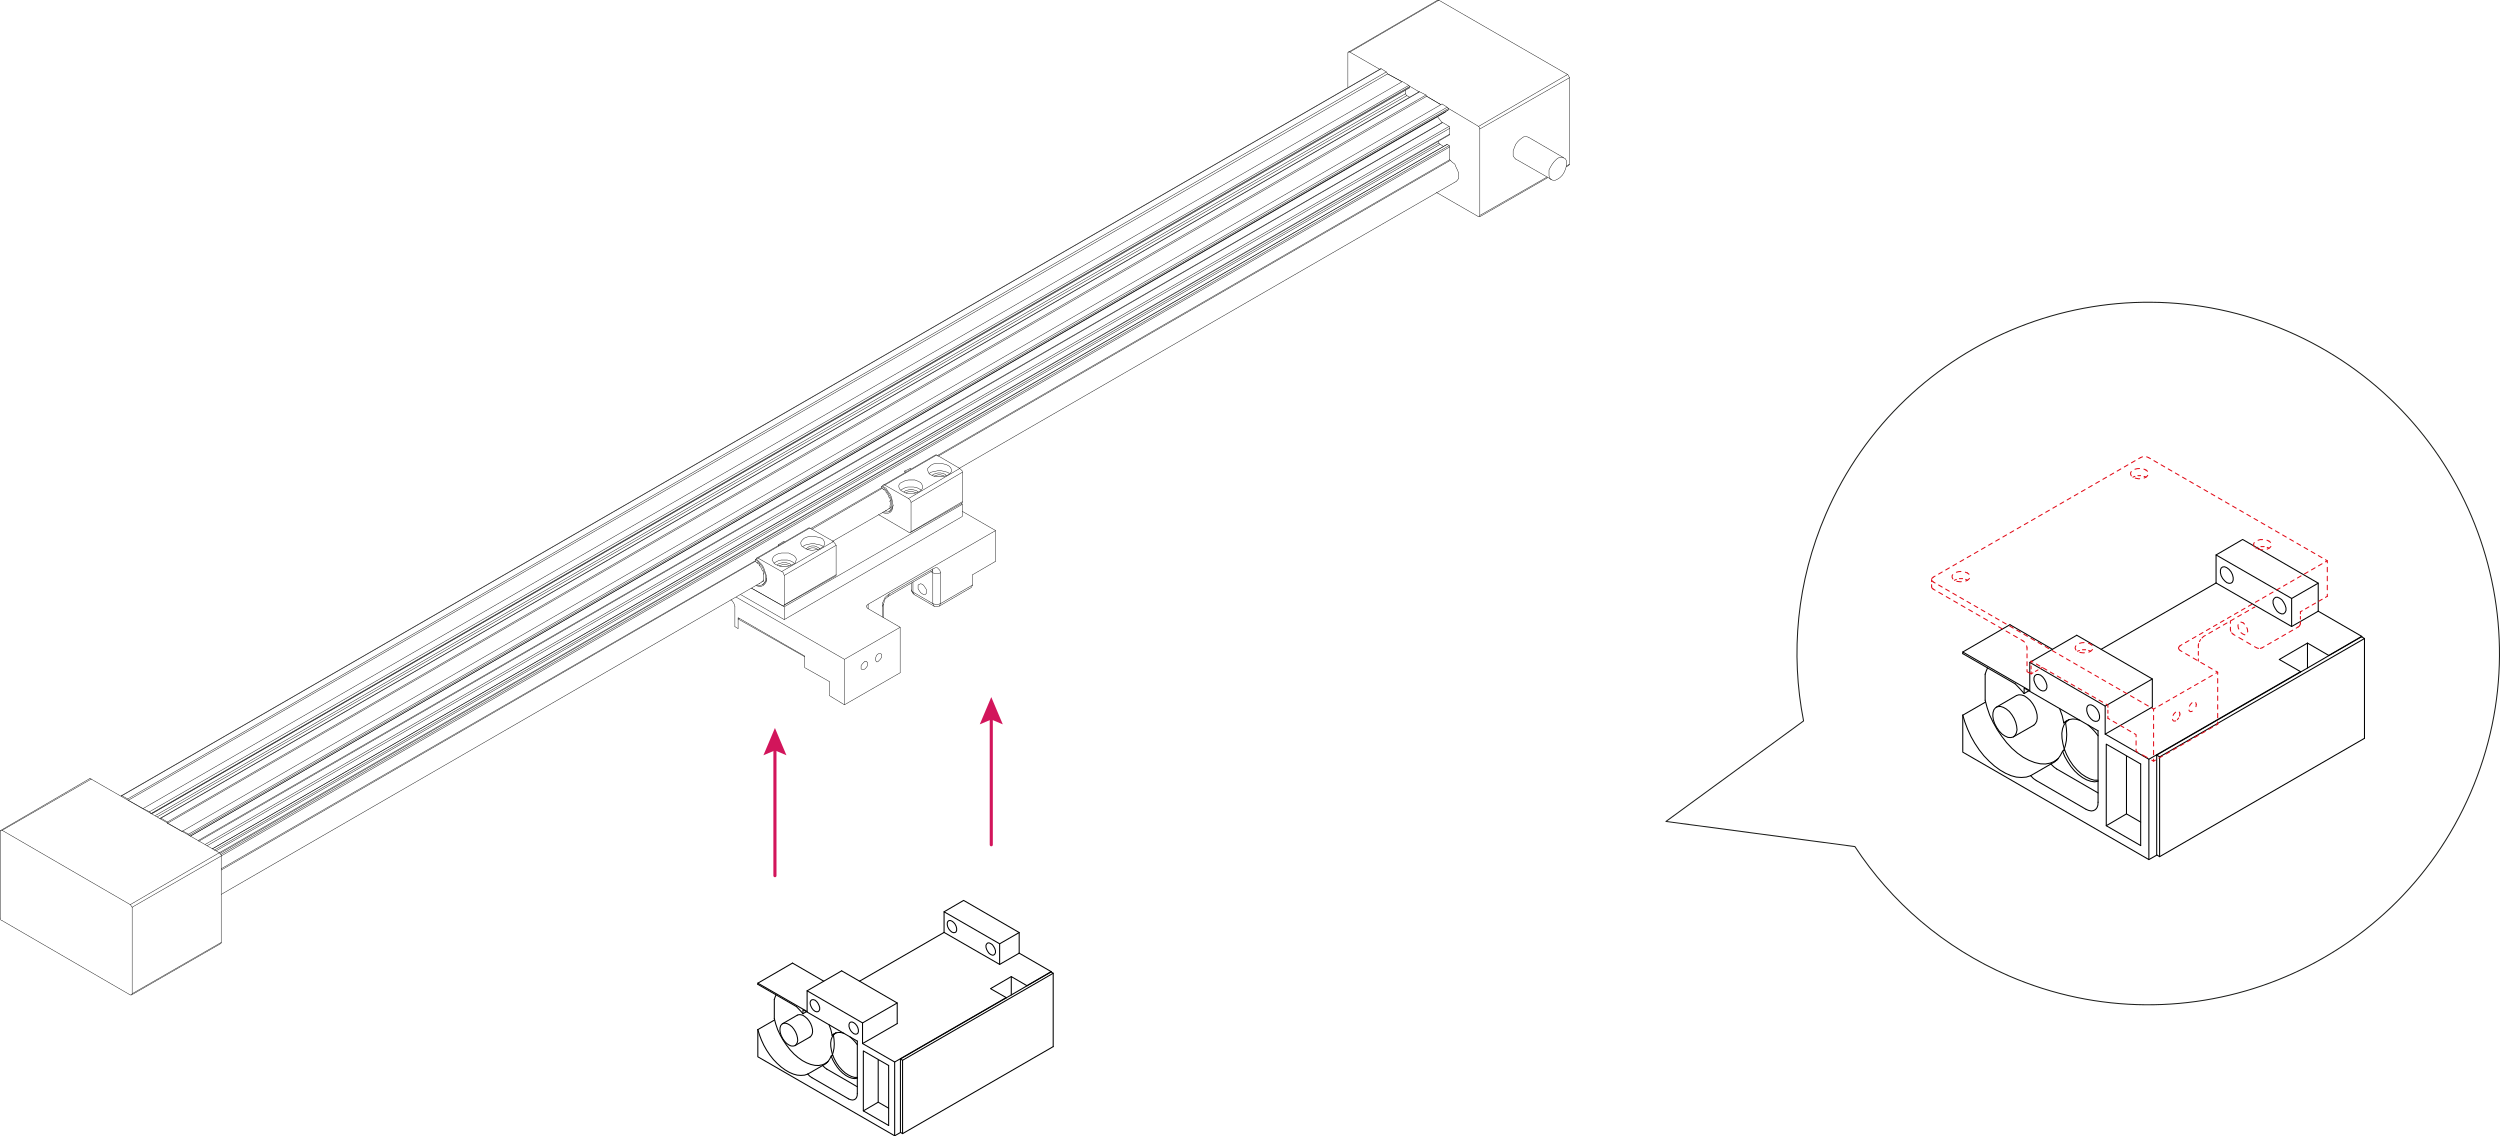 <?xml version="1.0" encoding="UTF-8"?>
<svg id="Layer_1" data-name="Layer 1" xmlns="http://www.w3.org/2000/svg" viewBox="0 0 603.33 274.227">
  <defs>
    <style>
      .cls-1 {
        stroke-dasharray: .704 .704;
      }

      .cls-1, .cls-2, .cls-3, .cls-4, .cls-5, .cls-6, .cls-7, .cls-8, .cls-9, .cls-10, .cls-11, .cls-12, .cls-13, .cls-14, .cls-15, .cls-16, .cls-17, .cls-18, .cls-19, .cls-20, .cls-21, .cls-22, .cls-23, .cls-24, .cls-25, .cls-26, .cls-27, .cls-28, .cls-29, .cls-30, .cls-31, .cls-32, .cls-33, .cls-34, .cls-35, .cls-36, .cls-37, .cls-38, .cls-39, .cls-40, .cls-41, .cls-42, .cls-43, .cls-44, .cls-45 {
        fill: none;
        stroke-linecap: round;
        stroke-linejoin: round;
      }

      .cls-1, .cls-2, .cls-3, .cls-5, .cls-6, .cls-7, .cls-8, .cls-9, .cls-10, .cls-11, .cls-12, .cls-13, .cls-14, .cls-15, .cls-16, .cls-17, .cls-18, .cls-19, .cls-20, .cls-21, .cls-22, .cls-23, .cls-24, .cls-25, .cls-26, .cls-27, .cls-28, .cls-29, .cls-30, .cls-31, .cls-32, .cls-33, .cls-34, .cls-36, .cls-37, .cls-38, .cls-39, .cls-40, .cls-41, .cls-42, .cls-43, .cls-44, .cls-45 {
        stroke-width: .25px;
      }

      .cls-1, .cls-2, .cls-3, .cls-5, .cls-6, .cls-7, .cls-8, .cls-9, .cls-10, .cls-11, .cls-12, .cls-13, .cls-14, .cls-15, .cls-16, .cls-17, .cls-18, .cls-19, .cls-20, .cls-21, .cls-23, .cls-24, .cls-25, .cls-26, .cls-27, .cls-29, .cls-30, .cls-31, .cls-32, .cls-33, .cls-34, .cls-36, .cls-37, .cls-38, .cls-39, .cls-40, .cls-41, .cls-42, .cls-43, .cls-44, .cls-45 {
        stroke: #e10b17;
      }

      .cls-2 {
        stroke-dasharray: .995 .995;
      }

      .cls-3 {
        stroke-dasharray: .756 .756;
      }

      .cls-4 {
        stroke-width: .1px;
      }

      .cls-4, .cls-28 {
        stroke: #000;
      }

      .cls-5 {
        stroke-dasharray: 1.101 1.101;
      }

      .cls-6 {
        stroke-dasharray: .971 .971;
      }

      .cls-7 {
        stroke-dasharray: .508 .508;
      }

      .cls-8 {
        stroke-dasharray: .981 .981;
      }

      .cls-9 {
        stroke-dasharray: 1.104 1.104;
      }

      .cls-10 {
        stroke-dasharray: .709 .709;
      }

      .cls-11 {
        stroke-dasharray: .542 .542;
      }

      .cls-12 {
        stroke-dasharray: .991 .991;
      }

      .cls-13 {
        stroke-dasharray: .992 .992;
      }

      .cls-46 {
        fill: #d2155b;
      }

      .cls-14 {
        stroke-dasharray: 1 1;
      }

      .cls-15 {
        stroke-dasharray: .947 .947;
      }

      .cls-16 {
        stroke-dasharray: 1.098 1.098;
      }

      .cls-17 {
        stroke-dasharray: .768 .768;
      }

      .cls-18 {
        stroke-dasharray: .996 .996;
      }

      .cls-19 {
        stroke-dasharray: .63 .63;
      }

      .cls-20 {
        stroke-dasharray: 1.049 1.049;
      }

      .cls-21 {
        stroke-dasharray: .768 .768;
      }

      .cls-22 {
        stroke: #1d1e1c;
      }

      .cls-23 {
        stroke-dasharray: .734;
      }

      .cls-24 {
        stroke-dasharray: 1.005 1.005;
      }

      .cls-25 {
        stroke-dasharray: .246;
      }

      .cls-26 {
        stroke-dasharray: 1.097 1.097;
      }

      .cls-27 {
        stroke-dasharray: .995 .995;
      }

      .cls-29 {
        stroke-dasharray: 1.053 1.053;
      }

      .cls-30 {
        stroke-dasharray: 1.041 1.041;
      }

      .cls-31 {
        stroke-dasharray: 1.286 1.286;
      }

      .cls-32 {
        stroke-dasharray: .719 .719;
      }

      .cls-33 {
        stroke-dasharray: 1.053 1.053;
      }

      .cls-34 {
        stroke-dasharray: .976 .976;
      }

      .cls-35 {
        stroke: #d2155b;
        stroke-width: .75px;
      }

      .cls-36 {
        stroke-dasharray: .99 .99;
      }

      .cls-38 {
        stroke-dasharray: .756 .756;
      }

      .cls-39 {
        stroke-dasharray: 1.083 1.083;
      }

      .cls-40 {
        stroke-dasharray: 1 1;
      }

      .cls-41 {
        stroke-dasharray: .927 .927;
      }

      .cls-42 {
        stroke-dasharray: .99 .99;
      }

      .cls-43 {
        stroke-dasharray: 1.059 1.059;
      }

      .cls-44 {
        stroke-dasharray: .897 .897;
      }

      .cls-45 {
        stroke-dasharray: 1.095 1.095;
      }
    </style>
  </defs>
  <g>
    <polyline class="cls-28" points="206.024 249.449 205.636 249.125 205.281 248.705 205.022 248.188 204.893 247.704 204.893 247.219 205.022 246.864 205.281 246.67 205.636 246.638 206.024 246.799 206.412 247.09 206.767 247.51 207.026 248.027 207.155 248.544 207.155 248.996 207.026 249.352 206.767 249.546 206.412 249.578 206.024 249.449"/>
    <polyline class="cls-28" points="239.078 230.353 238.691 230.062 238.367 229.61 238.109 229.125 237.947 228.608 237.947 228.123 238.109 227.8 238.367 227.574 238.691 227.542 239.078 227.703 239.498 227.994 239.821 228.446 240.08 228.931 240.241 229.448 240.241 229.9 240.08 230.256 239.821 230.482 239.498 230.514 239.078 230.353"/>
    <polyline class="cls-28" points="196.686 244.053 196.266 243.73 195.943 243.309 195.684 242.793 195.523 242.276 195.523 241.823 195.684 241.468 195.943 241.274 196.266 241.242 196.686 241.371 197.074 241.694 197.397 242.114 197.655 242.631 197.817 243.148 197.817 243.6 197.655 243.956 197.397 244.15 197.074 244.182 196.686 244.053"/>
    <polyline class="cls-28" points="229.74 224.957 229.353 224.634 228.997 224.214 228.739 223.729 228.609 223.212 228.609 222.727 228.739 222.372 228.997 222.178 229.353 222.146 229.74 222.307 230.128 222.598 230.484 223.018 230.742 223.535 230.871 224.052 230.871 224.504 230.742 224.86 230.484 225.054 230.128 225.086 229.74 224.957"/>
    <polyline class="cls-28" points="217.301 255.555 217.301 273.262 217.818 273.585 254.168 252.583"/>
    <polyline class="cls-28" points="217.301 255.555 217.818 255.879 217.818 273.585"/>
    <polyline class="cls-28" points="217.301 255.555 242.826 240.822 247.835 237.914 253.651 234.553"/>
    <polyline class="cls-28" points="253.651 234.553 254.168 234.876 217.818 255.879"/>
    <line class="cls-28" x1="254.168" y1="252.583" x2="254.168" y2="234.876"/>
    <polyline class="cls-28" points="244.054 240.111 244.054 235.684 247.835 237.881 247.835 237.914"/>
    <polyline class="cls-28" points="242.826 240.822 242.826 240.757 239.046 238.592 244.054 235.684"/>
    <polyline class="cls-28" points="247.835 237.881 253.683 234.489 245.961 230.03"/>
    <polyline class="cls-28" points="242.826 240.757 215.911 256.299 208.157 251.84"/>
    <polyline class="cls-28" points="182.889 248.479 182.889 255.038 215.911 274.102 215.911 256.299"/>
    <polyline class="cls-28" points="194.78 244.117 182.889 237.267 182.889 237.558"/>
    <line class="cls-28" x1="191.258" y1="232.421" x2="182.889" y2="237.267"/>
    <line class="cls-28" x1="215.911" y1="274.102" x2="217.333" y2="273.294"/>
    <line class="cls-28" x1="253.683" y1="234.489" x2="253.683" y2="234.585"/>
    <polyline class="cls-28" points="245.961 230.03 241.243 232.744 227.834 225.021"/>
    <polyline class="cls-28" points="216.525 247.025 208.157 251.84 208.157 246.864 194.78 239.109 194.78 244.117"/>
    <polyline class="cls-28" points="245.961 230.03 245.961 225.054 241.243 227.768 241.243 232.744"/>
    <polyline class="cls-28" points="227.834 225.021 227.834 220.045 241.243 227.768"/>
    <polyline class="cls-28" points="245.961 225.054 232.551 217.299 227.834 220.045"/>
    <polyline class="cls-28" points="216.525 247.025 216.525 242.049 203.116 234.295"/>
    <line class="cls-28" x1="208.157" y1="246.864" x2="216.525" y2="242.049"/>
    <line class="cls-28" x1="203.116" y1="234.295" x2="194.78" y2="239.109"/>
    <line class="cls-28" x1="227.834" y1="225.021" x2="207.446" y2="236.783"/>
    <line class="cls-28" x1="198.786" y1="236.783" x2="191.258" y2="232.421"/>
    <polyline class="cls-28" points="211.937 255.685 211.937 265.992 208.35 268.092 208.35 253.617 214.457 257.139"/>
    <line class="cls-28" x1="214.457" y1="271.614" x2="208.35" y2="268.092"/>
    <line class="cls-28" x1="214.457" y1="267.446" x2="211.937" y2="265.992"/>
    <line class="cls-28" x1="214.457" y1="257.139" x2="214.457" y2="271.614"/>
    <line class="cls-28" x1="200.596" y1="254.877" x2="200.984" y2="254.651"/>
    <polyline class="cls-28" points="200.822 249.836 201.274 249.481 201.791 249.255 202.373 249.158 202.987 249.19 203.665 249.384"/>
    <polyline class="cls-28" points="205.119 250.224 205.733 250.773 206.347 251.42 206.896 252.13"/>
    <polyline class="cls-28" points="206.896 260.208 206.283 260.305 205.604 260.208 204.861 259.95 204.15 259.562 203.407 259.013 202.728 258.366 202.082 257.591 201.5 256.719 200.984 255.814 200.596 254.877"/>
    <line class="cls-28" x1="201.339" y1="249.546" x2="200.822" y2="249.836"/>
    <polyline class="cls-28" points="200.822 249.836 200.531 248.576 200.079 247.316"/>
    <line class="cls-28" x1="194.618" y1="244.15" x2="193.778" y2="244.634"/>
    <polyline class="cls-28" points="193.778 244.634 193.778 243.665 206.896 251.258"/>
    <line class="cls-28" x1="194.941" y1="259.207" x2="198.528" y2="257.139"/>
    <polyline class="cls-28" points="195.943 260.079 195.426 259.724 194.941 259.207"/>
    <polyline class="cls-28" points="199.53 258.011 199.013 257.623 198.528 257.139"/>
    <line class="cls-28" x1="204.764" y1="265.184" x2="195.943" y2="260.079"/>
    <line class="cls-28" x1="206.896" y1="262.276" x2="199.53" y2="258.011"/>
    <polyline class="cls-28" points="206.896 263.924 206.864 264.441 206.703 264.893 206.444 265.216 206.089 265.41 205.701 265.475 205.216 265.378 204.764 265.184"/>
    <line class="cls-28" x1="206.896" y1="251.258" x2="206.896" y2="263.924"/>
    <polyline class="cls-28" points="198.528 257.139 199.174 256.783 199.756 256.266 200.208 255.62 200.596 254.877"/>
    <polyline class="cls-28" points="192.195 242.922 193.003 243.762 193.778 244.634"/>
    <polyline class="cls-28" points="194.941 259.207 194.166 259.465 193.293 259.53 192.389 259.465 191.452 259.207 190.482 258.787 189.481 258.205 188.511 257.494 187.574 256.654 186.637 255.685 185.797 254.618 185.022 253.455 184.343 252.26 183.762 251 183.277 249.739 182.889 248.479"/>
    <line class="cls-28" x1="182.889" y1="237.558" x2="192.195" y2="242.922"/>
    <line class="cls-28" x1="182.889" y1="248.479" x2="186.928" y2="246.153"/>
    <polyline class="cls-28" points="190.353 252.163 190.902 252.421 191.387 252.454 191.839 252.357 192.163 252.066 192.389 251.646 192.518 251.096 192.453 250.45 192.292 249.772 192.001 249.061 191.613 248.415 191.161 247.833 190.612 247.381 190.095 247.09 189.578 246.928 189.093 246.961 188.705 247.155 188.414 247.51 188.253 248.027 188.221 248.609 188.318 249.287 188.544 249.966 188.899 250.644 189.319 251.258 189.836 251.807 190.353 252.163"/>
    <polyline class="cls-28" points="192.421 244.99 192.841 244.86 193.326 244.893 193.81 245.054 194.327 245.41 194.844 245.862 195.297 246.444 195.652 247.058 195.911 247.736 196.072 248.382 196.105 248.996 196.008 249.546 195.781 249.966 195.491 250.256"/>
    <line class="cls-28" x1="195.491" y1="250.256" x2="191.872" y2="252.324"/>
    <line class="cls-28" x1="192.421" y1="244.99" x2="188.835" y2="247.058"/>
    <polyline class="cls-28" points="187.284 240.111 187.057 240.628 186.864 241.209"/>
    <polyline class="cls-28" points="186.864 245.83 187.219 247.155 187.671 248.479 188.285 249.772 188.996 251.032 189.804 252.227 190.676 253.358 191.613 254.36 192.615 255.232 193.617 255.943 194.651 256.492 195.652 256.88 196.654 257.106 197.559 257.139 198.431 256.977 199.206 256.654 199.853 256.137"/>
    <polyline class="cls-28" points="200.79 254.78 201.08 253.908 201.274 252.971 201.339 251.937 201.274 250.838 201.113 249.675"/>
    <line class="cls-28" x1="186.864" y1="241.209" x2="186.864" y2="245.83"/>
    <line class="cls-28" x1="199.626" y1="256.395" x2="199.174" y2="256.654"/>
    <polyline class="cls-28" points="201.759 249.255 201.274 249.642 200.854 250.192 200.596 250.87 200.467 251.678 200.499 252.583 200.66 253.552 200.919 254.554 201.339 255.523 201.856 256.492 202.47 257.397 203.181 258.205 203.924 258.883 204.699 259.4 205.475 259.788 206.218 260.014 206.896 260.014"/>
    <line class="cls-28" x1="201.759" y1="249.255" x2="201.727" y2="249.255"/>
  </g>
  <g>
    <g>
      <polyline class="cls-28" points="505.143 173.916 504.616 173.477 504.133 172.905 503.781 172.202 503.605 171.543 503.605 170.884 503.781 170.401 504.133 170.137 504.616 170.093 505.143 170.313 505.671 170.708 506.154 171.28 506.506 171.983 506.682 172.686 506.682 173.301 506.506 173.784 506.154 174.048 505.671 174.092 505.143 173.916"/>
      <polyline class="cls-28" points="550.1 147.944 549.572 147.549 549.133 146.934 548.781 146.274 548.562 145.571 548.562 144.912 548.781 144.473 549.133 144.165 549.572 144.121 550.1 144.341 550.671 144.736 551.111 145.352 551.462 146.011 551.682 146.714 551.682 147.329 551.462 147.813 551.111 148.12 550.671 148.164 550.1 147.944"/>
      <polyline class="cls-28" points="492.443 166.577 491.872 166.138 491.432 165.567 491.081 164.863 490.861 164.16 490.861 163.545 491.081 163.062 491.432 162.798 491.872 162.754 492.443 162.93 492.971 163.369 493.41 163.941 493.762 164.644 493.981 165.347 493.981 165.962 493.762 166.445 493.41 166.709 492.971 166.753 492.443 166.577"/>
      <polyline class="cls-28" points="537.4 140.606 536.872 140.166 536.389 139.595 536.037 138.936 535.861 138.232 535.861 137.573 536.037 137.09 536.389 136.826 536.872 136.782 537.4 137.002 537.927 137.398 538.41 137.969 538.762 138.672 538.938 139.375 538.938 139.99 538.762 140.474 538.41 140.737 537.927 140.781 537.4 140.606"/>
      <polyline class="cls-28" points="520.48 182.222 520.48 206.304 521.184 206.744 570.622 178.179"/>
      <polyline class="cls-28" points="520.48 182.222 521.184 182.661 521.184 206.744"/>
      <polyline class="cls-28" points="520.48 182.222 555.197 162.183 562.009 158.228 569.919 153.657"/>
      <polyline class="cls-28" points="569.919 153.657 570.622 154.097 521.184 182.661"/>
      <line class="cls-28" x1="570.622" y1="178.179" x2="570.622" y2="154.097"/>
      <polyline class="cls-28" points="556.867 161.216 556.867 155.195 562.009 158.184 562.009 158.228"/>
      <polyline class="cls-28" points="555.197 162.183 555.197 162.095 550.056 159.151 556.867 155.195"/>
      <polyline class="cls-28" points="562.009 158.184 569.963 153.569 559.46 147.505"/>
      <polyline class="cls-28" points="555.197 162.095 518.591 183.233 508.044 177.168"/>
      <polyline class="cls-28" points="473.679 172.598 473.679 181.519 518.591 207.447 518.591 183.233"/>
      <polyline class="cls-28" points="489.85 166.665 473.679 157.349 473.679 157.744"/>
      <line class="cls-28" x1="485.06" y1="150.757" x2="473.679" y2="157.349"/>
      <line class="cls-28" x1="518.591" y1="207.447" x2="520.524" y2="206.348"/>
      <line class="cls-28" x1="569.963" y1="153.569" x2="569.963" y2="153.701"/>
      <polyline class="cls-28" points="559.46 147.505 553.044 151.196 534.807 140.693"/>
      <polyline class="cls-28" points="519.426 170.62 508.044 177.168 508.044 170.401 489.85 159.854 489.85 166.665"/>
      <polyline class="cls-28" points="559.46 147.505 559.46 140.737 553.044 144.429 553.044 151.196"/>
      <polyline class="cls-28" points="534.807 140.693 534.807 133.926 553.044 144.429"/>
      <polyline class="cls-28" points="559.46 140.737 541.223 130.19 534.807 133.926"/>
      <polyline class="cls-28" points="519.426 170.62 519.426 163.853 501.188 153.306"/>
      <line class="cls-28" x1="508.044" y1="170.401" x2="519.426" y2="163.853"/>
      <line class="cls-28" x1="501.188" y1="153.306" x2="489.85" y2="159.854"/>
      <line class="cls-28" x1="534.807" y1="140.693" x2="507.077" y2="156.69"/>
      <line class="cls-28" x1="495.3" y1="156.69" x2="485.06" y2="150.757"/>
      <polyline class="cls-28" points="513.186 182.398 513.186 196.416 508.308 199.273 508.308 179.585 516.613 184.375"/>
      <line class="cls-28" x1="516.613" y1="204.063" x2="508.308" y2="199.273"/>
      <line class="cls-28" x1="516.613" y1="198.394" x2="513.186" y2="196.416"/>
      <line class="cls-28" x1="516.613" y1="184.375" x2="516.613" y2="204.063"/>
      <line class="cls-28" x1="497.761" y1="181.299" x2="498.288" y2="180.991"/>
      <polyline class="cls-28" points="498.068 174.444 498.684 173.96 499.387 173.653 500.178 173.521 501.013 173.565 501.935 173.828"/>
      <polyline class="cls-28" points="503.913 174.971 504.748 175.718 505.583 176.597 506.33 177.564"/>
      <polyline class="cls-28" points="506.33 188.55 505.495 188.682 504.572 188.55 503.561 188.199 502.595 187.671 501.584 186.924 500.661 186.045 499.782 184.991 498.991 183.804 498.288 182.573 497.761 181.299"/>
      <line class="cls-28" x1="498.771" y1="174.048" x2="498.068" y2="174.444"/>
      <polyline class="cls-28" points="498.068 174.444 497.673 172.73 497.058 171.016"/>
      <line class="cls-28" x1="489.631" y1="166.709" x2="488.488" y2="167.368"/>
      <polyline class="cls-28" points="488.488 167.368 488.488 166.05 506.33 176.377"/>
      <line class="cls-28" x1="490.07" y1="187.188" x2="494.948" y2="184.375"/>
      <polyline class="cls-28" points="491.432 188.374 490.729 187.891 490.07 187.188"/>
      <polyline class="cls-28" points="496.31 185.562 495.607 185.034 494.948 184.375"/>
      <line class="cls-28" x1="503.43" y1="195.318" x2="491.432" y2="188.374"/>
      <line class="cls-28" x1="506.33" y1="191.363" x2="496.31" y2="185.562"/>
      <polyline class="cls-28" points="506.33 193.604 506.286 194.307 506.066 194.922 505.715 195.362 505.231 195.625 504.704 195.713 504.045 195.581 503.43 195.318"/>
      <line class="cls-28" x1="506.33" y1="176.377" x2="506.33" y2="193.604"/>
      <polyline class="cls-28" points="494.948 184.375 495.827 183.892 496.618 183.189 497.233 182.31 497.761 181.299"/>
      <polyline class="cls-28" points="486.335 165.039 487.433 166.182 488.488 167.368"/>
      <polyline class="cls-28" points="490.07 187.188 489.015 187.539 487.829 187.627 486.598 187.539 485.324 187.188 484.006 186.616 482.643 185.825 481.325 184.859 480.051 183.716 478.776 182.398 477.634 180.948 476.579 179.365 475.656 177.739 474.865 176.026 474.206 174.312 473.679 172.598"/>
      <line class="cls-28" x1="473.679" y1="157.744" x2="486.335" y2="165.039"/>
      <line class="cls-28" x1="473.679" y1="172.598" x2="479.172" y2="169.434"/>
      <polyline class="cls-28" points="483.83 177.608 484.577 177.959 485.236 178.003 485.851 177.871 486.291 177.476 486.598 176.905 486.774 176.157 486.686 175.279 486.467 174.356 486.071 173.389 485.544 172.51 484.929 171.719 484.181 171.104 483.478 170.708 482.775 170.488 482.116 170.532 481.589 170.796 481.193 171.28 480.973 171.983 480.93 172.774 481.061 173.697 481.369 174.619 481.852 175.542 482.424 176.377 483.127 177.124 483.83 177.608"/>
      <polyline class="cls-28" points="486.642 167.852 487.214 167.676 487.873 167.72 488.532 167.94 489.235 168.423 489.938 169.038 490.554 169.829 491.037 170.664 491.389 171.587 491.608 172.466 491.652 173.301 491.52 174.048 491.213 174.619 490.817 175.015"/>
      <line class="cls-28" x1="490.817" y1="175.015" x2="485.895" y2="177.827"/>
      <line class="cls-28" x1="486.642" y1="167.852" x2="481.764" y2="170.664"/>
      <polyline class="cls-28" points="479.655 161.216 479.347 161.919 479.084 162.71"/>
      <polyline class="cls-28" points="479.084 168.994 479.567 170.796 480.182 172.598 481.017 174.356 481.984 176.07 483.083 177.696 484.269 179.234 485.544 180.596 486.906 181.782 488.268 182.749 489.675 183.496 491.037 184.024 492.399 184.331 493.63 184.375 494.816 184.156 495.871 183.716 496.75 183.013"/>
      <polyline class="cls-28" points="498.024 181.167 498.42 179.981 498.684 178.706 498.771 177.3 498.684 175.806 498.464 174.224"/>
      <line class="cls-28" x1="479.084" y1="162.71" x2="479.084" y2="168.994"/>
      <line class="cls-28" x1="496.442" y1="183.365" x2="495.827" y2="183.716"/>
      <polyline class="cls-28" points="499.343 173.653 498.684 174.18 498.112 174.927 497.761 175.85 497.585 176.948 497.629 178.179 497.849 179.497 498.2 180.86 498.771 182.178 499.475 183.496 500.309 184.727 501.276 185.825 502.287 186.748 503.342 187.451 504.396 187.979 505.407 188.286 506.33 188.286"/>
      <line class="cls-28" x1="499.343" y1="173.653" x2="499.299" y2="173.653"/>
    </g>
    <g>
      <g>
        <polyline class="cls-37" points="555.16 150.536 555.071 150.802 554.963 150.992"/>
        <polyline class="cls-37" points="554.952 151.012 554.894 151.114 554.582 151.336"/>
      </g>
      <g>
        <line class="cls-37" x1="489.186" y1="156.36" x2="489.098" y2="155.871"/>
        <line class="cls-37" x1="488.559" y1="154.933" x2="488.164" y2="154.626"/>
      </g>
      <polyline class="cls-37" points="526.13 155.826 525.863 156.093 525.73 156.404 525.863 156.715 526.13 156.982"/>
      <g>
        <line class="cls-37" x1="544.535" y1="156.315" x2="544.103" y2="156.064"/>
        <line class="cls-45" x1="543.155" y1="155.516" x2="539.84" y2="153.595"/>
        <line class="cls-37" x1="539.366" y1="153.32" x2="538.934" y2="153.07"/>
      </g>
      <g>
        <line class="cls-37" x1="554.582" y1="151.336" x2="554.149" y2="151.586"/>
        <line class="cls-2" x1="553.287" y1="152.084" x2="546.822" y2="155.816"/>
        <line class="cls-37" x1="546.391" y1="156.065" x2="545.958" y2="156.315"/>
      </g>
      <g>
        <polyline class="cls-37" points="530.531 155.826 530.531 155.604 530.608 155.337"/>
        <polyline class="cls-11" points="530.805 154.833 530.931 154.581 531.109 154.27 531.231 154.148"/>
        <polyline class="cls-37" points="531.423 153.957 531.598 153.781 531.776 153.603"/>
      </g>
      <g>
        <path class="cls-37" d="M544.568,156.305c.148.086.308.142.472.169"/>
        <path class="cls-37" d="M545.497,156.474c.164-.027.323-.083.472-.169"/>
      </g>
      <polyline class="cls-25" points="543.957 146.579 544.135 146.535 544.18 146.49"/>
      <g>
        <line class="cls-37" x1="543.957" y1="146.579" x2="543.524" y2="146.829"/>
        <line class="cls-24" x1="542.654" y1="147.331" x2="532.644" y2="153.102"/>
        <line class="cls-37" x1="532.209" y1="153.353" x2="531.776" y2="153.603"/>
      </g>
      <g>
        <line class="cls-37" x1="530.531" y1="155.826" x2="530.531" y2="156.326"/>
        <line class="cls-44" x1="530.531" y1="157.223" x2="530.531" y2="158.568"/>
        <line class="cls-37" x1="530.531" y1="159.016" x2="530.531" y2="159.516"/>
      </g>
      <g>
        <line class="cls-37" x1="555.16" y1="150.536" x2="555.16" y2="150.036"/>
        <line class="cls-19" x1="555.16" y1="149.406" x2="555.16" y2="148.461"/>
        <line class="cls-37" x1="555.16" y1="148.146" x2="555.16" y2="147.646"/>
      </g>
      <g>
        <line class="cls-37" x1="526.13" y1="155.826" x2="526.563" y2="155.576"/>
        <line class="cls-34" x1="527.408" y1="155.088" x2="560.795" y2="135.825"/>
        <polyline class="cls-37" points="561.218 135.581 561.651 135.331 561.651 135.831"/>
        <line class="cls-39" x1="561.651" y1="136.914" x2="561.651" y2="142.87"/>
        <line class="cls-37" x1="561.651" y1="143.412" x2="561.651" y2="143.912"/>
      </g>
      <g>
        <line class="cls-37" x1="541.29" y1="150.269" x2="540.807" y2="150.137"/>
        <polyline class="cls-43" points="540.128 150.77 540.09 150.98 540.178 151.558 540.445 152.136 540.801 152.67 541.29 153.025 541.734 153.203 542.09 153.114 542.357 152.803 542.446 152.358 542.357 151.78 542.09 151.158 541.988 151.018"/>
        <line class="cls-37" x1="541.661" y1="150.603" x2="541.29" y2="150.269"/>
      </g>
      <polyline class="cls-23" points="466.158 141.6 466.247 141.911 466.558 142.178"/>
      <g>
        <polyline class="cls-37" points="466.558 140.444 466.247 140.177 466.222 140.091"/>
        <polyline class="cls-37" points="466.222 139.642 466.247 139.555 466.558 139.288"/>
      </g>
      <g>
        <polyline class="cls-37" points="516.572 110.436 517.016 110.258 517.038 110.256"/>
        <polyline class="cls-37" points="518.062 110.256 518.083 110.258 518.528 110.436"/>
      </g>
      <g>
        <line class="cls-37" x1="466.158" y1="139.866" x2="466.158" y2="140.366"/>
        <line class="cls-37" x1="466.158" y1="141.1" x2="466.158" y2="141.6"/>
      </g>
      <g>
        <line class="cls-37" x1="466.558" y1="142.178" x2="466.991" y2="142.427"/>
        <line class="cls-30" x1="467.893" y1="142.947" x2="487.28" y2="154.116"/>
        <line class="cls-37" x1="487.731" y1="154.376" x2="488.164" y2="154.626"/>
      </g>
      <g>
        <line class="cls-37" x1="471.671" y1="140.044" x2="472.125" y2="139.834"/>
        <polyline class="cls-17" points="472.868 139.653 472.915 139.644 473.582 139.644 474.011 139.724"/>
        <line class="cls-37" x1="474.38" y1="139.82" x2="474.827" y2="140.044"/>
      </g>
      <g>
        <line class="cls-37" x1="514.749" y1="115.148" x2="515.211" y2="114.956"/>
        <line class="cls-38" x1="515.949" y1="114.792" x2="516.582" y2="114.792"/>
        <line class="cls-37" x1="517.439" y1="114.969" x2="517.906" y2="115.148"/>
      </g>
      <g>
        <line class="cls-37" x1="544.446" y1="132.308" x2="544.893" y2="132.085"/>
        <polyline class="cls-21" points="545.64 131.918 545.691 131.908 546.358 131.908 546.782 131.993"/>
        <line class="cls-37" x1="547.149" y1="132.099" x2="547.603" y2="132.308"/>
      </g>
      <g>
        <line class="cls-37" x1="501.368" y1="157.16" x2="501.834" y2="156.98"/>
        <polyline class="cls-3" points="502.57 156.813 502.612 156.804 503.324 156.804 503.696 156.879"/>
        <line class="cls-37" x1="504.063" y1="156.967" x2="504.524" y2="157.16"/>
      </g>
      <g>
        <line class="cls-37" x1="489.186" y1="156.36" x2="489.186" y2="156.86"/>
        <line class="cls-15" x1="489.186" y1="157.807" x2="489.186" y2="161.121"/>
        <polyline class="cls-37" points="489.186 161.594 489.186 162.094 489.625 162.334"/>
        <line class="cls-37" x1="489.726" y1="162.389" x2="490.165" y2="162.628"/>
      </g>
      <g>
        <line class="cls-37" x1="508.703" y1="173.342" x2="509.135" y2="173.593"/>
        <line class="cls-8" x1="509.983" y1="174.087" x2="514.649" y2="176.801"/>
        <polyline class="cls-37" points="515.073 177.047 515.505 177.299 515.505 177.799"/>
        <line class="cls-14" x1="515.505" y1="178.799" x2="515.505" y2="180.3"/>
        <line class="cls-37" x1="515.505" y1="180.8" x2="515.505" y2="181.3"/>
      </g>
      <g>
        <line class="cls-37" x1="555.16" y1="147.646" x2="555.594" y2="147.397"/>
        <line class="cls-41" x1="556.397" y1="146.934" x2="560.816" y2="144.392"/>
        <line class="cls-37" x1="561.218" y1="144.161" x2="561.651" y2="143.912"/>
      </g>
      <g>
        <line class="cls-37" x1="508.703" y1="173.342" x2="508.703" y2="172.842"/>
        <line class="cls-32" x1="508.703" y1="172.123" x2="508.703" y2="171.045"/>
        <polyline class="cls-37" points="508.703 170.686 508.703 170.186 508.27 169.936"/>
        <line class="cls-6" x1="507.428" y1="169.452" x2="491.019" y2="160.008"/>
        <polyline class="cls-37" points="490.598 159.765 490.165 159.516 490.165 160.016"/>
        <line class="cls-1" x1="490.165" y1="160.72" x2="490.165" y2="161.776"/>
        <polyline class="cls-37" points="490.165 162.128 490.165 162.628 490.598 162.379"/>
        <line class="cls-10" x1="491.213" y1="162.026" x2="492.135" y2="161.497"/>
        <line class="cls-37" x1="492.443" y1="161.321" x2="492.876" y2="161.072"/>
      </g>
      <g>
        <line class="cls-37" x1="466.558" y1="140.444" x2="466.991" y2="140.694"/>
        <line class="cls-42" x1="467.849" y1="141.189" x2="518.866" y2="170.622"/>
        <polyline class="cls-37" points="519.295 170.869 519.728 171.119 519.728 171.619"/>
        <line class="cls-29" x1="519.728" y1="172.672" x2="519.728" y2="182.674"/>
        <polyline class="cls-37" points="519.728 183.2 519.728 183.7 519.294 183.453"/>
        <line class="cls-31" x1="518.176" y1="182.818" x2="516.499" y2="181.865"/>
        <line class="cls-37" x1="515.94" y1="181.547" x2="515.505" y2="181.3"/>
      </g>
      <g>
        <line class="cls-37" x1="518.528" y1="110.436" x2="518.961" y2="110.686"/>
        <line class="cls-18" x1="519.823" y1="111.184" x2="560.787" y2="134.833"/>
        <line class="cls-37" x1="561.218" y1="135.081" x2="561.651" y2="135.331"/>
      </g>
      <g>
        <line class="cls-37" x1="535.199" y1="174.765" x2="534.766" y2="175.015"/>
        <line class="cls-13" x1="533.907" y1="175.511" x2="520.591" y2="183.202"/>
        <line class="cls-37" x1="520.161" y1="183.45" x2="519.728" y2="183.7"/>
      </g>
      <g>
        <line class="cls-37" x1="535.199" y1="162.228" x2="534.766" y2="162.477"/>
        <line class="cls-12" x1="533.907" y1="162.971" x2="520.591" y2="170.623"/>
        <line class="cls-37" x1="520.162" y1="170.87" x2="519.728" y2="171.119"/>
      </g>
      <g>
        <line class="cls-37" x1="466.558" y1="139.288" x2="466.991" y2="139.038"/>
        <line class="cls-27" x1="467.853" y1="138.541" x2="515.708" y2="110.934"/>
        <line class="cls-37" x1="516.139" y1="110.686" x2="516.572" y2="110.436"/>
      </g>
      <g>
        <line class="cls-37" x1="535.199" y1="174.765" x2="535.199" y2="174.265"/>
        <line class="cls-20" x1="535.199" y1="173.216" x2="535.199" y2="163.252"/>
        <polyline class="cls-37" points="535.199 162.728 535.199 162.228 534.766 161.977"/>
        <line class="cls-33" x1="533.855" y1="161.45" x2="527.019" y2="157.496"/>
        <line class="cls-37" x1="526.563" y1="157.232" x2="526.13" y2="156.982"/>
      </g>
      <g>
        <line class="cls-37" x1="526.086" y1="172.319" x2="526.003" y2="172.813"/>
        <polyline class="cls-7" points="525.773 173.263 525.73 173.342 525.374 173.787 525.284 173.837"/>
        <polyline class="cls-37" points="525.062 173.96 524.974 174.009 524.574 174.009 524.352 173.787 524.312 173.605"/>
        <polyline class="cls-36" points="524.445 172.648 524.574 172.364 524.974 171.919 525.374 171.697 525.492 171.697"/>
        <polyline class="cls-37" points="525.927 171.862 525.997 171.919 526.086 172.319"/>
      </g>
      <g>
        <line class="cls-37" x1="530.042" y1="170.052" x2="529.953" y2="170.541"/>
        <polyline class="cls-37" points="529.055 171.628 528.931 171.697 528.575 171.742 528.308 171.519 528.279 171.369"/>
        <polyline class="cls-40" points="528.399 170.405 528.575 170.052 528.931 169.652 529.331 169.43 529.444 169.43"/>
        <polyline class="cls-37" points="529.884 169.594 529.953 169.652 530.042 170.052"/>
      </g>
      <g>
        <line class="cls-37" x1="474.783" y1="138.266" x2="475.173" y2="138.578"/>
        <polyline class="cls-5" points="475.291 139.59 475.049 139.866 474.516 140.177 473.804 140.355 473.049 140.4 472.337 140.311 471.715 140.044 471.27 139.688 471.093 139.288 471.137 138.844 471.493 138.443 472.026 138.132 472.693 137.954 473.449 137.91 473.777 137.972"/>
        <line class="cls-37" x1="474.312" y1="138.097" x2="474.783" y2="138.266"/>
      </g>
      <g>
        <line class="cls-37" x1="517.861" y1="113.414" x2="518.252" y2="113.727"/>
        <polyline class="cls-26" points="518.311 114.723 518.083 115.015 517.55 115.326 516.883 115.504 516.127 115.548 515.416 115.415 514.794 115.193 514.349 114.837 514.171 114.392 514.216 113.992 514.527 113.592 515.06 113.281 515.772 113.103 516.527 113.059 516.87 113.101"/>
        <line class="cls-37" x1="517.402" y1="113.217" x2="517.861" y2="113.414"/>
      </g>
      <g>
        <line class="cls-37" x1="504.48" y1="155.426" x2="504.87" y2="155.738"/>
        <polyline class="cls-16" points="504.967 156.743 504.746 157.026 504.213 157.338 503.502 157.515 502.746 157.56 502.035 157.471 501.412 157.204 500.968 156.849 500.79 156.404 500.879 156.004 501.19 155.604 501.723 155.293 502.39 155.115 503.146 155.07 503.488 155.113"/>
        <line class="cls-37" x1="504.02" y1="155.229" x2="504.48" y2="155.426"/>
      </g>
      <g>
        <line class="cls-37" x1="547.558" y1="130.575" x2="547.949" y2="130.887"/>
        <polyline class="cls-9" points="548.037 131.887 547.781 132.175 547.247 132.486 546.58 132.664 545.824 132.709 545.113 132.575 544.491 132.353 544.046 131.997 543.868 131.553 543.913 131.108 544.224 130.708 544.757 130.441 545.469 130.219 546.225 130.219 546.564 130.261"/>
        <line class="cls-37" x1="547.099" y1="130.378" x2="547.558" y2="130.575"/>
      </g>
      <g>
        <line class="cls-37" x1="538.267" y1="149.913" x2="538.267" y2="150.413"/>
        <line class="cls-37" x1="538.267" y1="151.369" x2="538.267" y2="151.869"/>
      </g>
      <g>
        <path class="cls-37" d="M538.267,151.847c0,.171.031.338.09.493"/>
        <path class="cls-37" d="M538.585,152.736c.105.128.234.239.382.324"/>
      </g>
    </g>
  </g>
  <g>
    <polyline class="cls-4" points="38.85 197.449 40.395 198.376 40.395 198.685 43.951 200.695 44.105 200.54"/>
    <polyline class="cls-4" points="38.54 197.603 38.695 197.449 38.85 197.449"/>
    <polyline class="cls-4" points="36.067 195.903 36.222 196.058 36.376 196.212"/>
    <polyline class="cls-4" points="29.42 192.038 30.811 192.811 30.966 193.121 34.521 195.13 36.067 195.903"/>
    <polyline class="cls-4" points="29.266 192.193 29.266 192.038 29.42 192.038"/>
    <polyline class="cls-4" points="45.497 201.313 45.651 201.468 45.651 201.622"/>
    <line class="cls-4" x1="44.105" y1="200.54" x2="45.497" y2="201.313"/>
    <line class="cls-4" x1="349.246" y1="25.865" x2="348.01" y2="25.092"/>
    <polyline class="cls-4" points="349.556 26.174 349.401 26.019 349.246 25.865"/>
    <polyline class="cls-4" points="349.401 26.638 349.556 26.483 349.556 26.174"/>
    <line class="cls-4" x1="348.783" y1="27.102" x2="348.783" y2="26.947"/>
    <polyline class="cls-4" points="349.71 30.502 348.164 29.575 348.01 29.575 346.928 28.184"/>
    <polyline class="cls-4" points="349.865 30.966 349.865 30.657 349.71 30.502"/>
    <polyline class="cls-4" points="349.865 32.512 349.865 32.357 349.865 30.966"/>
    <line class="cls-4" x1="347.237" y1="34.521" x2="347.237" y2="34.058"/>
    <polyline class="cls-4" points="347.546 34.831 347.391 34.676 347.237 34.521"/>
    <line class="cls-4" x1="348.319" y1="35.294" x2="347.546" y2="34.831"/>
    <polyline class="cls-4" points="349.246 34.831 349.246 34.831 349.71 35.14"/>
    <polyline class="cls-4" points="349.865 35.449 349.865 35.294 349.71 35.14"/>
    <line class="cls-4" x1="349.865" y1="38.54" x2="349.865" y2="35.449"/>
    <polyline class="cls-4" points="351.411 43.796 351.72 43.487 352.029 43.023 352.029 42.405 352.029 41.787 351.72 41.014 351.411 40.395 351.101 39.622 350.483 39.159 350.019 38.695 349.865 38.54"/>
    <polyline class="cls-4" points="333.17 16.59 333.325 16.59 334.561 17.363 334.87 17.827 338.271 19.682"/>
    <line class="cls-4" x1="339.972" y1="20.609" x2="338.426" y2="19.682"/>
    <polyline class="cls-4" points="340.126 20.918 340.126 20.764 339.972 20.609"/>
    <polyline class="cls-4" points="340.126 21.227 340.126 21.073 340.126 20.918"/>
    <line class="cls-4" x1="339.199" y1="22.619" x2="339.199" y2="21.691"/>
    <polyline class="cls-4" points="339.508 23.082 339.353 22.928 339.199 22.619"/>
    <line class="cls-4" x1="340.126" y1="23.392" x2="339.508" y2="23.082"/>
    <polyline class="cls-4" points="342.445 22.155 342.599 22.155 344.145 22.928 344.3 23.237 347.701 25.247"/>
    <line class="cls-4" x1="38.85" y1="197.449" x2="342.599" y2="22.155"/>
    <line class="cls-4" x1="40.395" y1="198.376" x2="344.145" y2="22.928"/>
    <line class="cls-4" x1="40.395" y1="198.685" x2="344.3" y2="23.237"/>
    <line class="cls-4" x1="44.105" y1="200.54" x2="348.01" y2="25.092"/>
    <line class="cls-4" x1="45.497" y1="201.313" x2="349.246" y2="25.865"/>
    <line class="cls-4" x1="45.651" y1="201.622" x2="349.556" y2="26.174"/>
    <line class="cls-4" x1="45.96" y1="201.777" x2="349.556" y2="26.483"/>
    <line class="cls-4" x1="47.815" y1="202.859" x2="348.01" y2="29.575"/>
    <line class="cls-4" x1="47.97" y1="203.014" x2="348.164" y2="29.575"/>
    <line class="cls-4" x1="49.516" y1="203.787" x2="349.71" y2="30.502"/>
    <line class="cls-4" x1="49.979" y1="204.096" x2="349.865" y2="30.966"/>
    <line class="cls-4" x1="51.216" y1="204.869" x2="349.865" y2="32.357"/>
    <line class="cls-4" x1="51.68" y1="205.178" x2="347.237" y2="34.521"/>
    <line class="cls-4" x1="52.143" y1="205.332" x2="347.546" y2="34.831"/>
    <line class="cls-4" x1="53.071" y1="205.951" x2="349.246" y2="34.831"/>
    <line class="cls-4" x1="53.226" y1="206.26" x2="349.71" y2="35.14"/>
    <line class="cls-4" x1="53.38" y1="206.569" x2="349.865" y2="35.449"/>
    <line class="cls-4" x1="53.38" y1="209.661" x2="182.3" y2="135.308"/>
    <line class="cls-4" x1="195.594" y1="127.579" x2="212.752" y2="117.685"/>
    <line class="cls-4" x1="226.201" y1="109.956" x2="349.865" y2="38.54"/>
    <line class="cls-4" x1="53.38" y1="209.97" x2="182.3" y2="135.462"/>
    <line class="cls-4" x1="195.903" y1="127.733" x2="212.907" y2="117.84"/>
    <line class="cls-4" x1="226.355" y1="110.111" x2="350.019" y2="38.695"/>
    <line class="cls-4" x1="333.325" y1="16.59" x2="29.42" y2="192.038"/>
    <line class="cls-4" x1="334.561" y1="17.363" x2="30.811" y2="192.811"/>
    <line class="cls-4" x1="334.87" y1="17.827" x2="30.966" y2="193.121"/>
    <line class="cls-4" x1="338.426" y1="19.682" x2="34.521" y2="195.13"/>
    <line class="cls-4" x1="339.972" y1="20.609" x2="36.067" y2="195.903"/>
    <line class="cls-4" x1="340.126" y1="20.918" x2="36.376" y2="196.367"/>
    <line class="cls-4" x1="340.126" y1="21.073" x2="36.531" y2="196.367"/>
    <line class="cls-4" x1="339.199" y1="22.619" x2="37.458" y2="196.83"/>
    <line class="cls-4" x1="339.508" y1="23.082" x2="37.922" y2="197.14"/>
    <line class="cls-4" x1="38.695" y1="197.449" x2="342.445" y2="22.155"/>
    <polyline class="cls-4" points="348.783 27.102 45.96 201.777 349.401 26.638"/>
    <line class="cls-4" x1="51.216" y1="204.869" x2="349.865" y2="32.512"/>
    <line class="cls-4" x1="52.916" y1="205.796" x2="349.246" y2="34.831"/>
    <line class="cls-4" x1="53.38" y1="215.844" x2="183.691" y2="140.563"/>
    <line class="cls-4" x1="200.85" y1="130.67" x2="214.298" y2="122.941"/>
    <line class="cls-4" x1="231.456" y1="113.048" x2="351.411" y2="43.796"/>
    <line class="cls-4" x1="333.17" y1="16.59" x2="29.266" y2="192.038"/>
    <line class="cls-4" x1="340.126" y1="21.227" x2="36.685" y2="196.367"/>
    <polyline class="cls-4" points="375.989 43.178 376.453 42.869 377.071 42.25 377.535 41.477 377.844 40.705 377.998 40.086 377.998 39.313 377.998 38.695 377.689 38.231 377.225 38.077 376.762 37.922 376.143 38.077 375.68 38.386 375.061 39.004 374.598 39.622 374.134 40.395 373.825 41.014 373.825 41.787 373.825 42.405 373.979 43.023 374.288 43.332 374.752 43.487 375.37 43.487 375.989 43.178"/>
    <polyline class="cls-4" points="365.786 38.386 365.477 38.077 365.168 37.613 365.168 36.995 365.168 36.376 365.477 35.603 365.786 34.831 366.25 34.212 366.714 33.748 367.332 33.285 367.796 32.976 368.414 32.976 368.878 33.13"/>
    <line class="cls-4" x1="368.878" y1="33.13" x2="377.38" y2="38.077"/>
    <line class="cls-4" x1="365.786" y1="38.386" x2="374.443" y2="43.332"/>
    <line class="cls-4" x1="357.13" y1="51.989" x2="357.13" y2="31.121"/>
    <polyline class="cls-4" points="357.13 31.121 357.13 30.966 356.975 30.657 356.821 30.502"/>
    <line class="cls-4" x1="356.821" y1="30.502" x2="349.556" y2="26.174"/>
    <line class="cls-4" x1="347.701" y1="25.247" x2="344.3" y2="23.237"/>
    <line class="cls-4" x1="342.445" y1="22.155" x2="340.126" y2="20.764"/>
    <line class="cls-4" x1="338.271" y1="19.682" x2="334.87" y2="17.827"/>
    <line class="cls-4" x1="333.015" y1="16.745" x2="325.75" y2="12.571"/>
    <polyline class="cls-4" points="325.75 12.571 325.596 12.416 325.441 12.571 325.286 12.726"/>
    <line class="cls-4" x1="325.286" y1="12.726" x2="325.286" y2="21.073"/>
    <line class="cls-4" x1="346.618" y1="46.424" x2="356.821" y2="52.298"/>
    <polyline class="cls-4" points="356.821 52.298 356.975 52.298 357.13 52.298 357.13 51.989"/>
    <line class="cls-4" x1="378.771" y1="18.754" x2="357.13" y2="31.121"/>
    <line class="cls-4" x1="378.771" y1="39.622" x2="377.998" y2="40.086"/>
    <line class="cls-4" x1="373.361" y1="42.714" x2="357.13" y2="51.989"/>
    <line class="cls-4" x1="378.771" y1="39.622" x2="378.771" y2="18.754"/>
    <polyline class="cls-4" points="378.771 18.754 378.617 18.445 378.462 18.136 378.307 17.981"/>
    <line class="cls-4" x1="378.307" y1="17.981" x2="356.821" y2="30.502"/>
    <polyline class="cls-4" points="378.617 39.932 378.617 39.777 378.771 39.622"/>
    <line class="cls-4" x1="347.237" y1=".05" x2="325.75" y2="12.571"/>
    <line class="cls-4" x1="378.307" y1="17.981" x2="347.237" y2=".05"/>
    <polyline class="cls-4" points="347.237 .05 347.082 .05 346.928 .05"/>
    <line class="cls-4" x1="378.617" y1="39.932" x2="377.998" y2="40.241"/>
    <line class="cls-4" x1="373.515" y1="42.869" x2="357.13" y2="52.298"/>
    <line class="cls-4" x1="346.928" y1=".05" x2="325.441" y2="12.571"/>
    <polyline class="cls-4" points="21.691 187.865 21.846 187.865 22 188.019"/>
    <line class="cls-4" x1="22" y1="188.019" x2="52.916" y2="205.796"/>
    <polyline class="cls-4" points="52.916 205.796 53.226 206.105 53.38 206.26 53.38 206.569"/>
    <line class="cls-4" x1="53.38" y1="206.569" x2="53.38" y2="227.437"/>
    <polyline class="cls-4" points="53.38 227.437 53.38 227.592 53.226 227.746"/>
    <line class="cls-4" x1=".05" y1="221.563" x2=".05" y2="200.695"/>
    <polyline class="cls-4" points=".05 200.695 .05 200.386 .205 200.386 .514 200.386"/>
    <line class="cls-4" x1=".514" y1="200.386" x2="22" y2="188.019"/>
    <line class="cls-4" x1="31.43" y1="240.113" x2=".514" y2="222.182"/>
    <polyline class="cls-4" points=".514 222.182 .205 222.027 .05 221.718 .05 221.563"/>
    <line class="cls-4" x1="31.894" y1="239.804" x2="53.38" y2="227.437"/>
    <line class="cls-4" x1="31.894" y1="218.935" x2="53.38" y2="206.569"/>
    <line class="cls-4" x1="31.894" y1="218.935" x2="31.894" y2="239.804"/>
    <polyline class="cls-4" points="31.894 239.804 31.739 240.113 31.584 240.113 31.43 240.113"/>
    <line class="cls-4" x1="31.43" y1="218.317" x2="52.916" y2="205.796"/>
    <line class="cls-4" x1=".514" y1="200.386" x2="31.43" y2="218.317"/>
    <polyline class="cls-4" points="31.43 218.317 31.584 218.472 31.739 218.781 31.894 218.935"/>
    <line class="cls-4" x1=".205" y1="200.386" x2="21.691" y2="187.865"/>
    <line class="cls-4" x1="31.739" y1="240.113" x2="53.226" y2="227.746"/>
    <polyline class="cls-4" points="183.227 136.39 183.691 137.008 184 137.781"/>
    <polyline class="cls-4" points="184.155 141.027 184.619 140.563 184.928 140.1 184.928 139.481"/>
    <line class="cls-4" x1="182.609" y1="134.844" x2="182.3" y2="134.998"/>
    <polyline class="cls-4" points="182.609 141.182 183.227 141.336 183.846 141.182 184.309 140.872 184.619 140.409 184.773 139.945 184.773 139.172 184.619 138.399 184.309 137.626 184 136.853 183.382 136.08 182.918 135.462 182.3 134.998"/>
    <polyline class="cls-4" points="194.821 132.68 195.285 132.371 195.903 132.216 196.521 132.216 196.985 132.371 197.449 132.68"/>
    <polyline class="cls-4" points="194.512 132.525 194.821 132.216 195.285 131.907 195.903 131.752 196.521 131.752 196.985 131.907 197.603 132.216 197.913 132.525"/>
    <polyline class="cls-4" points="188.019 136.544 188.483 136.39 188.947 136.235 189.565 136.235 190.184 136.39 190.493 136.544"/>
    <polyline class="cls-4" points="187.556 136.39 187.865 136.08 188.329 135.926 188.947 135.771 189.565 135.771 190.184 135.926 190.647 136.08 190.956 136.39"/>
    <polyline class="cls-4" points="182.609 134.998 183.227 135.617 183.846 136.235 184.309 137.008 184.619 137.935 184.928 138.863 184.928 139.636 184.928 140.409 184.619 140.872 184.155 141.336 183.691 141.491 183.073 141.491 182.455 141.336"/>
    <polyline class="cls-4" points="198.222 132.216 197.603 132.525 196.83 132.68 195.903 132.834 195.13 132.68 194.357 132.371 193.893 132.061 193.43 131.752 193.275 131.288 193.275 130.825 193.584 130.361 194.048 129.897 194.821 129.588 195.594 129.434 196.367 129.434 197.14 129.588 197.913 129.743 198.531 130.052 198.84 130.516 198.995 130.979 198.995 131.443 198.685 131.907 198.222 132.216"/>
    <polyline class="cls-4" points="193.739 131.907 194.203 131.598 194.666 131.443 195.439 131.288 196.212 131.134 196.83 131.288 197.603 131.443 198.222 131.598 198.685 131.907"/>
    <polyline class="cls-4" points="191.266 136.235 190.647 136.544 189.874 136.699 189.101 136.699 188.329 136.699 187.556 136.39 186.937 136.08 186.628 135.617 186.319 135.153 186.474 134.689 186.783 134.226 187.246 133.916 187.865 133.607 188.638 133.453 189.411 133.453 190.338 133.453 190.956 133.762 191.575 134.071 192.038 134.535 192.193 134.998 192.038 135.462 191.884 135.926 191.266 136.235"/>
    <polyline class="cls-4" points="186.783 135.926 187.246 135.617 187.865 135.308 188.483 135.153 189.256 135.153 190.029 135.153 190.647 135.308 191.266 135.617 191.729 135.926"/>
    <polyline class="cls-4" points="213.834 118.767 214.298 119.386 214.607 120.159"/>
    <polyline class="cls-4" points="214.762 123.405 215.225 122.941 215.38 122.477 215.535 121.859"/>
    <line class="cls-4" x1="213.061" y1="117.222" x2="212.752" y2="117.376"/>
    <polyline class="cls-4" points="213.216 123.559 213.834 123.559 214.298 123.559 214.762 123.25 215.071 122.787 215.225 122.168 215.225 121.55 215.225 120.777 214.916 120.004 214.453 119.231 213.989 118.458 213.371 117.84 212.752 117.376"/>
    <polyline class="cls-4" points="225.428 114.903 225.891 114.748 226.355 114.594 226.974 114.594 227.592 114.748 227.901 114.903"/>
    <polyline class="cls-4" points="224.964 114.748 225.273 114.439 225.891 114.285 226.355 114.13 226.974 114.13 227.592 114.285 228.056 114.439 228.365 114.748"/>
    <polyline class="cls-4" points="218.626 118.922 218.935 118.767 219.554 118.613 220.172 118.613 220.636 118.767 221.1 118.922"/>
    <polyline class="cls-4" points="218.162 118.767 218.472 118.458 218.935 118.304 219.554 118.149 220.172 118.149 220.79 118.304 221.254 118.458 221.563 118.767"/>
    <polyline class="cls-4" points="213.061 117.376 213.834 117.84 214.298 118.613 214.916 119.386 215.225 120.313 215.38 121.241 215.535 122.014 215.38 122.632 215.225 123.25 214.762 123.714 214.298 123.869 213.68 123.869 212.907 123.714"/>
    <polyline class="cls-4" points="228.829 114.594 228.056 114.903 227.283 115.058 226.51 115.058 225.737 115.058 224.964 114.748 224.346 114.439 224.036 113.975 223.882 113.512 223.882 113.048 224.191 112.739 224.655 112.275 225.273 111.966 226.046 111.811 226.974 111.811 227.746 111.966 228.365 112.121 228.983 112.43 229.447 112.893 229.601 113.357 229.601 113.821 229.292 114.285 228.829 114.594"/>
    <polyline class="cls-4" points="224.191 114.285 224.655 113.975 225.273 113.821 226.046 113.666 226.664 113.512 227.437 113.666 228.056 113.821 228.674 113.975 229.138 114.285"/>
    <polyline class="cls-4" points="221.872 118.613 221.254 118.922 220.481 119.077 219.554 119.077 218.781 119.077 218.162 118.767 217.544 118.458 217.08 117.995 216.926 117.531 216.926 117.067 217.235 116.603 217.853 116.294 218.472 115.985 219.245 115.83 220.017 115.83 220.79 115.83 221.563 116.14 222.182 116.449 222.491 116.913 222.645 117.376 222.645 117.84 222.336 118.304 221.872 118.613"/>
    <polyline class="cls-4" points="217.39 118.304 217.853 117.995 218.472 117.685 219.09 117.531 219.863 117.531 220.481 117.531 221.254 117.685 221.872 117.995 222.336 118.304"/>
    <polyline class="cls-4" points="181.372 141.955 189.256 146.437 232.229 121.705 231.92 121.55"/>
    <polyline class="cls-4" points="232.229 121.705 232.229 124.642 189.256 149.529 178.745 143.5"/>
    <line class="cls-4" x1="189.256" y1="149.529" x2="189.256" y2="146.437"/>
    <polyline class="cls-4" points="226.046 109.802 225.891 109.802 225.737 109.802"/>
    <line class="cls-4" x1="231.611" y1="113.048" x2="226.046" y2="109.802"/>
    <polyline class="cls-4" points="232.229 113.975 232.229 113.666 231.92 113.357 231.611 113.048"/>
    <line class="cls-4" x1="232.229" y1="121.086" x2="232.229" y2="113.975"/>
    <polyline class="cls-4" points="232.229 121.395 232.229 121.241 232.229 121.086"/>
    <line class="cls-4" x1="219.399" y1="128.506" x2="211.979" y2="124.178"/>
    <line class="cls-4" x1="219.863" y1="128.351" x2="232.229" y2="121.086"/>
    <polyline class="cls-4" points="219.399 128.506 219.554 128.506 219.708 128.506 219.863 128.351"/>
    <polyline class="cls-4" points="219.863 128.351 219.863 121.241 232.229 113.975"/>
    <line class="cls-4" x1="219.245" y1="120.313" x2="231.611" y2="113.048"/>
    <polyline class="cls-4" points="219.863 121.241 219.708 120.777 219.399 120.468 219.245 120.313"/>
    <line class="cls-4" x1="213.525" y1="117.067" x2="226.046" y2="109.802"/>
    <line class="cls-4" x1="213.525" y1="117.067" x2="219.245" y2="120.313"/>
    <polyline class="cls-4" points="213.525 117.067 213.371 116.913 213.216 117.067 213.061 117.222"/>
    <line class="cls-4" x1="213.061" y1="117.376" x2="213.061" y2="117.222"/>
    <line class="cls-4" x1="219.708" y1="113.048" x2="219.863" y2="113.203"/>
    <line class="cls-4" x1="212.752" y1="117.376" x2="212.752" y2="117.84"/>
    <polyline class="cls-4" points="219.708 113.048 218.317 113.666 218.317 113.975"/>
    <line class="cls-4" x1="218.317" y1="113.666" x2="218.626" y2="113.975"/>
    <polyline class="cls-4" points="212.907 117.84 213.216 118.149 213.371 118.149 213.834 118.613 213.834 118.767"/>
    <polyline class="cls-4" points="214.607 120.159 214.762 120.159 214.916 120.932 214.762 120.932"/>
    <polyline class="cls-4" points="214.762 120.932 214.916 121.55 214.762 122.168"/>
    <polyline class="cls-4" points="214.762 122.168 214.916 122.323 214.762 122.787 214.607 122.632 214.298 122.941"/>
    <polyline class="cls-4" points="213.834 123.096 213.834 123.25 213.68 123.25"/>
    <line class="cls-4" x1="214.916" y1="122.477" x2="214.607" y2="122.632"/>
    <line class="cls-4" x1="214.916" y1="120.777" x2="214.762" y2="120.932"/>
    <line class="cls-4" x1="213.216" y1="118.149" x2="213.371" y2="118.149"/>
    <polyline class="cls-4" points="195.439 127.424 195.285 127.424 195.13 127.424"/>
    <line class="cls-4" x1="201.159" y1="130.67" x2="195.439" y2="127.424"/>
    <polyline class="cls-4" points="201.777 131.598 201.622 131.288 201.313 130.979 201.159 130.67"/>
    <line class="cls-4" x1="201.777" y1="138.708" x2="201.777" y2="131.598"/>
    <polyline class="cls-4" points="201.622 139.018 201.777 138.863 201.777 138.708"/>
    <line class="cls-4" x1="188.792" y1="146.128" x2="181.372" y2="141.955"/>
    <line class="cls-4" x1="189.256" y1="145.974" x2="201.777" y2="138.708"/>
    <polyline class="cls-4" points="188.792 146.128 189.101 146.283 189.256 146.128 189.256 145.974"/>
    <polyline class="cls-4" points="189.256 145.974 189.256 138.863 201.777 131.598"/>
    <line class="cls-4" x1="188.638" y1="137.935" x2="201.159" y2="130.67"/>
    <polyline class="cls-4" points="189.256 138.863 189.101 138.399 188.947 138.09 188.638 137.935"/>
    <line class="cls-4" x1="182.918" y1="134.689" x2="195.439" y2="127.424"/>
    <line class="cls-4" x1="182.918" y1="134.689" x2="188.638" y2="137.935"/>
    <polyline class="cls-4" points="182.918 134.689 182.764 134.689 182.609 134.689 182.609 134.998"/>
    <line class="cls-4" x1="182.609" y1="134.998" x2="182.609" y2="134.998"/>
    <line class="cls-4" x1="189.101" y1="130.67" x2="189.411" y2="130.825"/>
    <line class="cls-4" x1="182.3" y1="134.998" x2="182.3" y2="135.462"/>
    <polyline class="cls-4" points="189.101 130.67 187.865 131.443 187.865 131.752"/>
    <line class="cls-4" x1="187.865" y1="131.443" x2="188.019" y2="131.598"/>
    <polyline class="cls-4" points="182.3 135.462 182.764 135.926 182.764 135.771 183.382 136.39 183.227 136.39"/>
    <polyline class="cls-4" points="184 137.781 184.155 137.781 184.309 138.554"/>
    <polyline class="cls-4" points="184.309 138.554 184.309 139.172 184.309 139.79"/>
    <polyline class="cls-4" points="184.309 139.79 184.309 139.945 184.155 140.409 184 140.254 183.691 140.563"/>
    <polyline class="cls-4" points="183.382 140.872 183.227 140.872 183.382 140.872"/>
    <line class="cls-4" x1="184.309" y1="140.1" x2="184" y2="140.254"/>
    <line class="cls-4" x1="184.309" y1="138.399" x2="184.309" y2="138.554"/>
    <line class="cls-4" x1="182.764" y1="135.926" x2="182.764" y2="135.771"/>
    <line class="cls-4" x1="184" y1="141.027" x2="184.155" y2="141.027"/>
    <line class="cls-4" x1="214.607" y1="123.405" x2="214.762" y2="123.405"/>
    <line class="cls-4" x1="219.708" y1="128.506" x2="232.229" y2="121.395"/>
    <line class="cls-4" x1="213.216" y1="117.067" x2="225.737" y2="109.802"/>
    <line class="cls-4" x1="189.101" y1="146.128" x2="201.622" y2="139.018"/>
    <line class="cls-4" x1="182.609" y1="134.689" x2="195.13" y2="127.424"/>
    <polyline class="cls-4" points="220.017 142.418 220.017 142.727 220.327 142.882"/>
    <line class="cls-4" x1="220.327" y1="142.882" x2="220.327" y2="140.409"/>
    <polyline class="cls-4" points="220.636 143.5 220.327 143.191 220.327 142.882"/>
    <line class="cls-4" x1="220.017" y1="140.718" x2="220.017" y2="142.418"/>
    <path class="cls-4" d="M220.017,142.341c-0.0.414.221.797.58,1.004"/>
    <polyline class="cls-4" points="225.119 145.664 225.273 145.974 225.428 146.283"/>
    <line class="cls-4" x1="225.119" y1="145.664" x2="220.327" y2="142.882"/>
    <polyline class="cls-4" points="234.703 141.182 234.548 141.491 234.393 141.8 234.084 141.955"/>
    <polyline class="cls-4" points="224.655 137.935 225.119 138.245 225.119 145.664"/>
    <polyline class="cls-4" points="177.353 146.283 177.199 145.819 177.044 145.51 176.735 145.046 176.426 144.737"/>
    <line class="cls-4" x1="209.506" y1="146.901" x2="209.506" y2="145.819"/>
    <polyline class="cls-4" points="209.506 145.819 209.197 146.128 209.042 146.283 209.197 146.592 209.506 146.901"/>
    <line class="cls-4" x1="212.907" y1="146.283" x2="212.907" y2="148.911"/>
    <polyline class="cls-4" points="214.607 143.346 213.989 143.809 213.525 144.273 213.216 145.046 212.907 145.664 212.907 146.283"/>
    <line class="cls-4" x1="225.119" y1="137.317" x2="214.607" y2="143.346"/>
    <polyline class="cls-4" points="226.974 138.245 226.819 137.626 226.51 137.317 226.201 137.008 225.737 137.008 225.119 137.317"/>
    <polyline class="cls-4" points="234.703 141.182 226.974 145.664 226.974 138.245"/>
    <polyline class="cls-4" points="226.664 146.283 226.819 145.974 226.974 145.664"/>
    <polyline class="cls-4" points="214.607 143.346 214.453 143.655 214.298 143.964"/>
    <polyline class="cls-4" points="213.216 145.819 213.061 146.128 212.907 146.283"/>
    <polyline class="cls-4" points="226.974 145.664 226.51 145.819 226.046 145.974 225.582 145.819 225.119 145.664"/>
    <polyline class="cls-4" points="226.974 138.245 226.51 138.399 226.046 138.399 225.582 138.399 225.119 138.245 225.119 137.935 224.964 137.781 225.119 137.626 225.119 137.317"/>
    <line class="cls-4" x1="225.428" y1="146.283" x2="220.636" y2="143.5"/>
    <line class="cls-4" x1="234.084" y1="141.955" x2="226.664" y2="146.283"/>
    <polyline class="cls-4" points="213.216 145.819 213.216 145.664 213.371 145.355 213.371 145.046 213.525 144.737 213.68 144.428 213.989 144.273 214.143 144.119 214.298 143.964"/>
    <path class="cls-4" d="M225.389,146.282c.359.207.801.207,1.159 0"/>
    <line class="cls-4" x1="224.964" y1="137.781" x2="225.119" y2="137.781"/>
    <line class="cls-4" x1="224.964" y1="137.781" x2="214.298" y2="143.964"/>
    <line class="cls-4" x1="213.216" y1="145.819" x2="213.216" y2="149.065"/>
    <polyline class="cls-4" points="177.353 151.229 178.126 151.693 178.126 149.065 194.203 158.34 194.203 161.122 200.231 164.523 200.231 167.924"/>
    <line class="cls-4" x1="234.703" y1="138.708" x2="240.267" y2="135.462"/>
    <line class="cls-4" x1="178.126" y1="151.693" x2="178.126" y2="151.693"/>
    <line class="cls-4" x1="234.703" y1="141.182" x2="234.703" y2="138.708"/>
    <polyline class="cls-4" points="209.506 145.819 240.267 128.042 240.267 135.462"/>
    <polyline class="cls-4" points="222.645 141.027 222.182 140.872 221.872 141.027 221.563 141.182 221.563 141.645 221.563 142.109 221.872 142.573 222.182 143.037 222.645 143.346 222.954 143.5 223.264 143.5 223.573 143.191 223.573 142.882 223.573 142.264 223.264 141.8 222.954 141.336 222.645 141.027"/>
    <line class="cls-4" x1="177.353" y1="146.283" x2="177.353" y2="151.229"/>
    <line class="cls-4" x1="176.426" y1="144.737" x2="176.426" y2="144.737"/>
    <polyline class="cls-4" points="177.663 144.119 203.787 159.113 203.787 170.088 200.231 167.924"/>
    <line class="cls-4" x1="232.229" y1="123.405" x2="240.267" y2="128.042"/>
    <line class="cls-4" x1="217.235" y1="162.359" x2="203.787" y2="170.088"/>
    <polyline class="cls-4" points="209.506 146.901 217.235 151.384 203.787 159.113"/>
    <line class="cls-4" x1="217.235" y1="162.359" x2="217.235" y2="151.384"/>
    <polyline class="cls-4" points="209.351 160.195 209.351 160.659 209.042 161.122 208.733 161.432 208.424 161.586 208.115 161.586 207.806 161.432 207.806 161.122 207.806 160.659 208.115 160.195 208.424 159.886 208.733 159.577 209.042 159.577 209.351 159.886 209.351 160.195"/>
    <polyline class="cls-4" points="212.752 158.185 212.752 158.649 212.443 159.113 212.134 159.422 211.825 159.731 211.516 159.731 211.361 159.422 211.206 159.113 211.361 158.649 211.516 158.185 211.825 157.876 212.134 157.722 212.443 157.722 212.752 157.876 212.752 158.185"/>
    <line class="cls-4" x1="194.203" y1="158.495" x2="178.126" y2="149.374"/>
    <line class="cls-4" x1="194.203" y1="158.495" x2="194.203" y2="158.495"/>
    <line class="cls-4" x1="178.435" y1="149.22" x2="178.126" y2="149.374"/>
  </g>
  <path class="cls-22" d="M447.646,204.308c8.77,13.351,21.392,24.387,37.151,31.2,42.964,18.575,92.851-1.195,111.427-44.159,18.575-42.964-1.195-92.851-44.159-111.427-42.964-18.575-92.851,1.195-111.427,44.159-7.062,16.335-8.568,33.666-5.378,49.901l-33.212,24.26,45.598,6.066Z"/>
  <g>
    <line class="cls-35" x1="187.016" y1="211.328" x2="187.016" y2="180.165"/>
    <polygon class="cls-46" points="189.793 182.271 187.016 181.091 184.238 182.271 187.016 175.688 189.793 182.271"/>
  </g>
  <g>
    <line class="cls-35" x1="239.227" y1="203.869" x2="239.227" y2="172.706"/>
    <polygon class="cls-46" points="242.005 174.812 239.227 173.633 236.45 174.812 239.227 168.229 242.005 174.812"/>
  </g>
</svg>